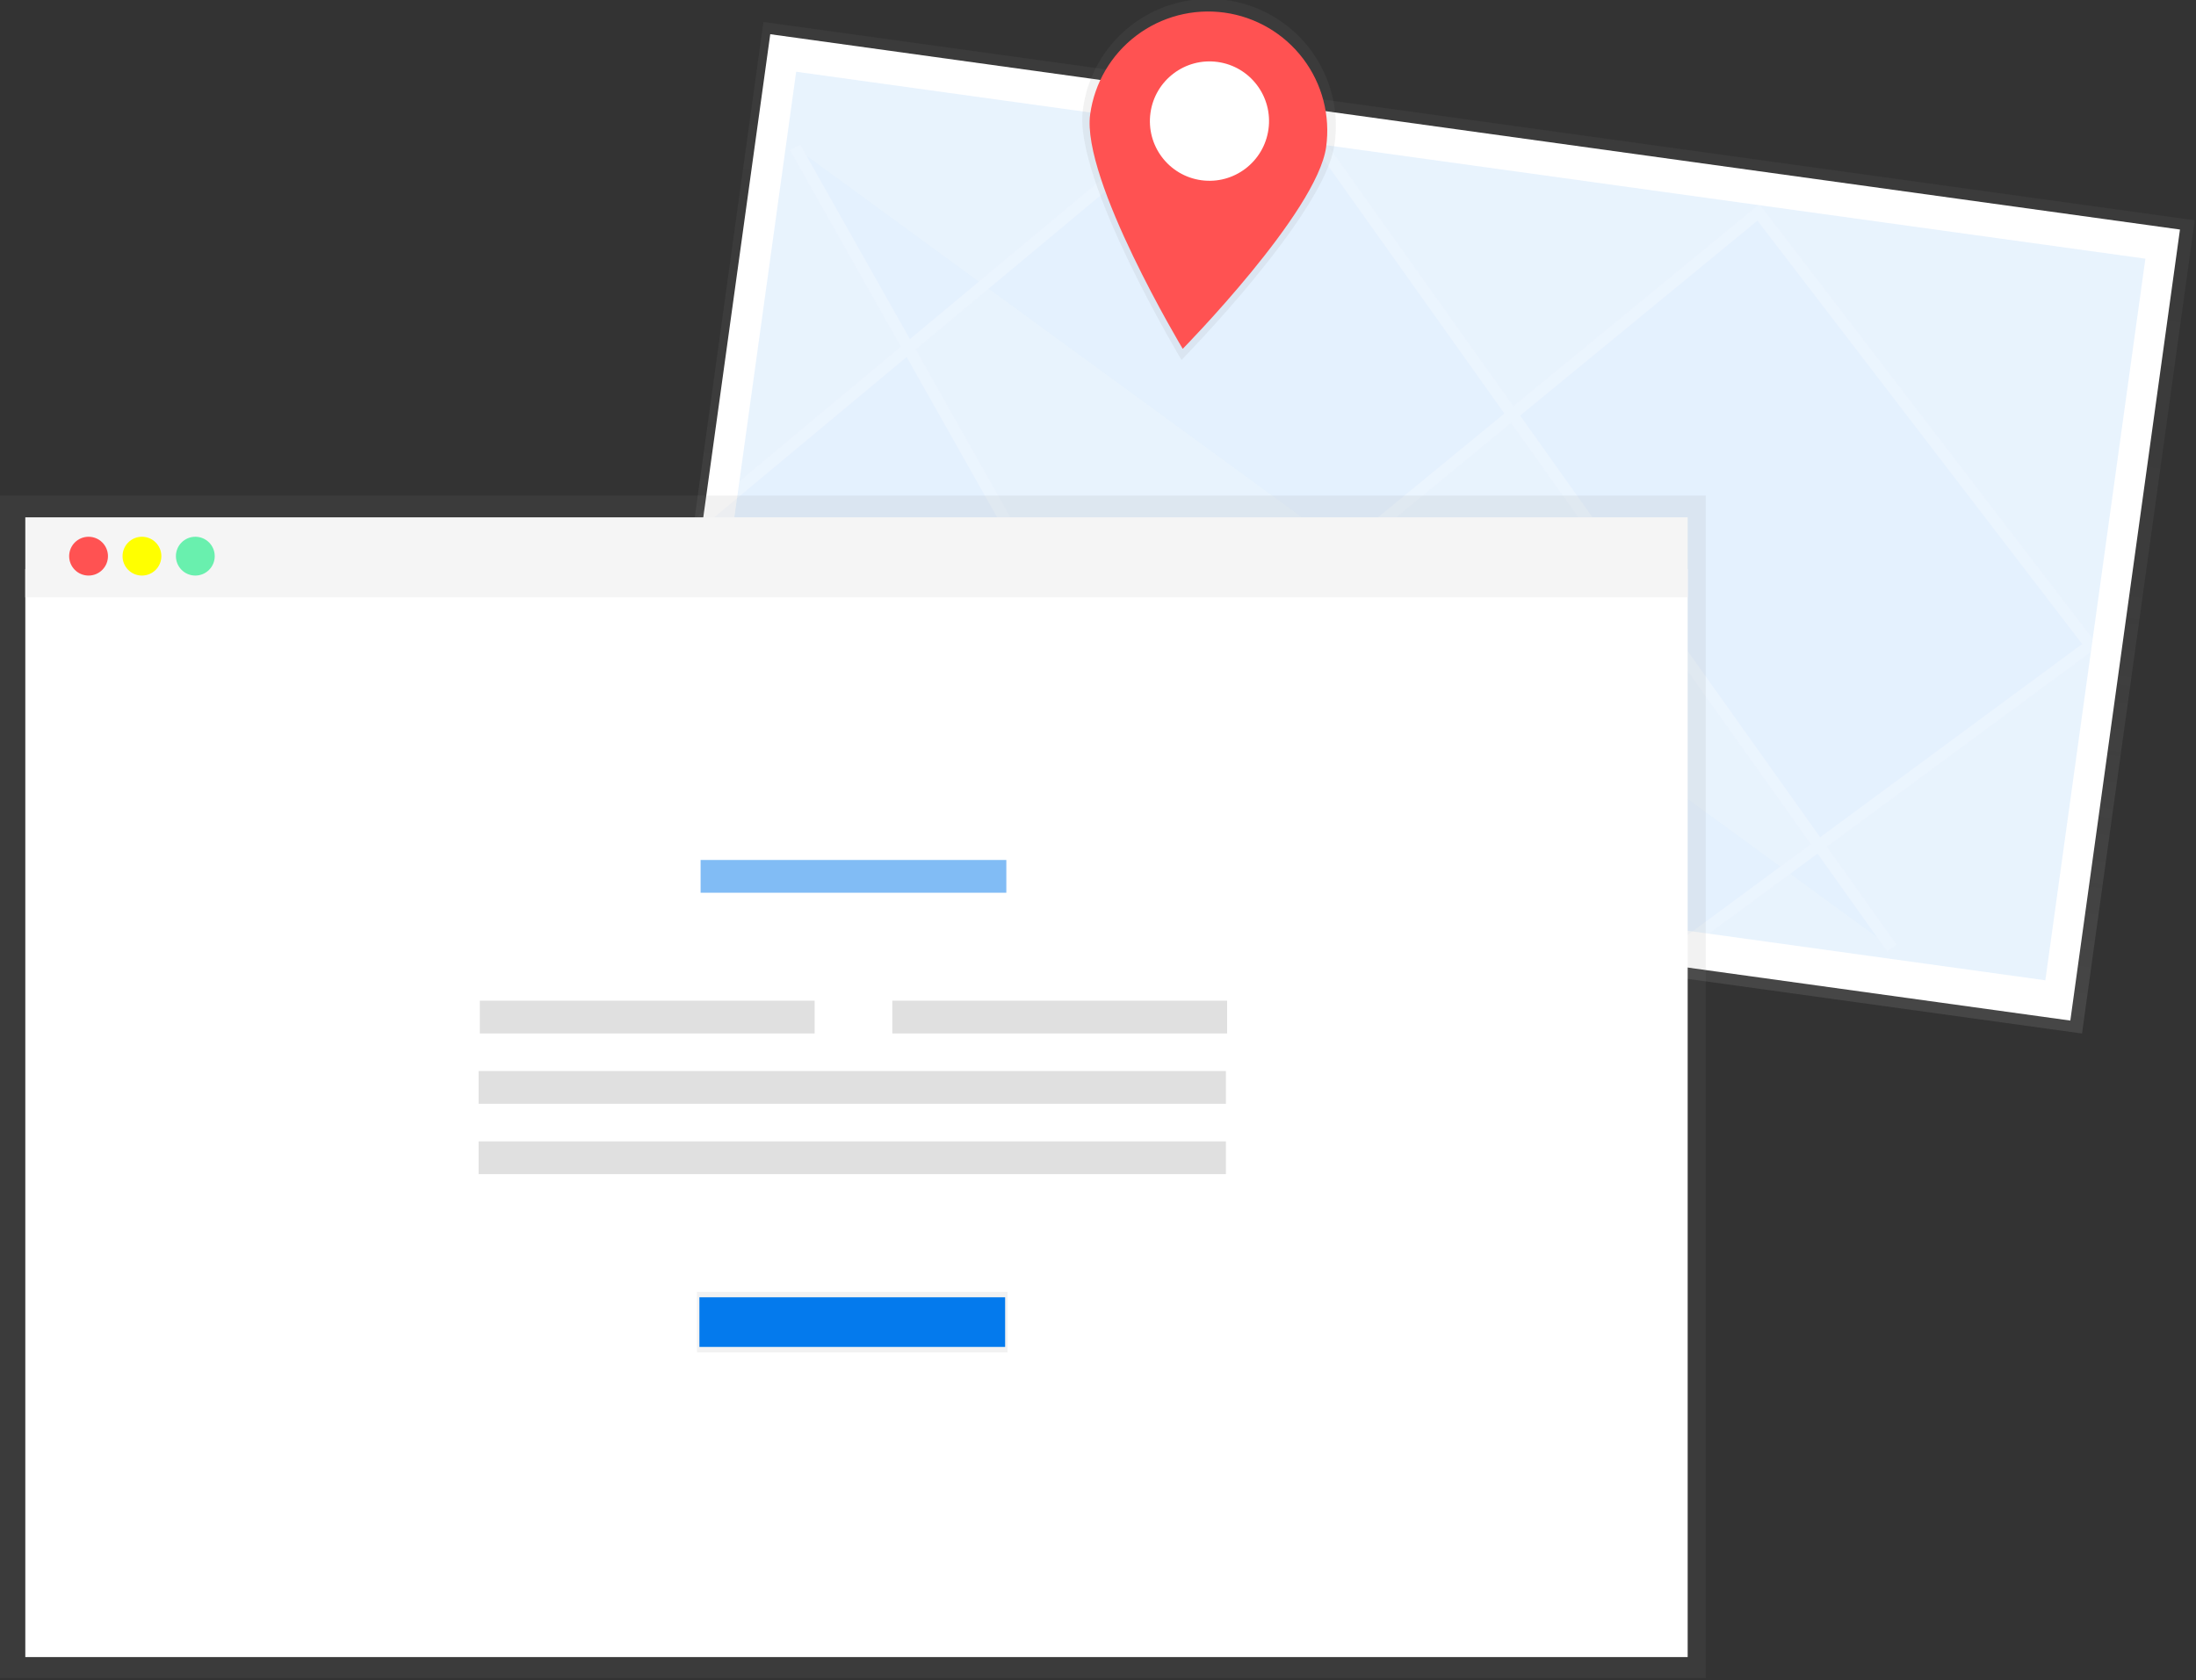 <svg width="946" height="724" viewBox="0 0 946 724" fill="none" xmlns="http://www.w3.org/2000/svg">
<rect x="0" y="0" width="946" height="724" fill="#333333" stroke="none"/>
<g clip-path="url(#clip0)">
<path d="M328.867 9.459L280.305 359.87L896.902 445.32L945.464 94.909L328.867 9.459Z" fill="url(#paint0_linear)"/>
<path d="M939.096 98.902L331.81 14.742L284.575 355.585L891.861 439.745L939.096 98.902Z" fill="white"/>
<g opacity="0.3">
<path opacity="0.3" d="M924.197 111.457L342.972 30.909L299.881 341.847L881.106 422.395L924.197 111.457Z" fill="#047AED"/>
<g opacity="0.3">
<g opacity="0.3">
<path d="M342.5 63.5L541.8 416.84L685.31 436.73L900.5 278L757.5 91.5L387.52 395.45L187.09 320.14L541.8 24.5L815 408.5" fill="#047AED"/>
<path d="M342.5 63.5L541.8 416.84L685.31 436.73L900.5 278L757.5 91.5L387.52 395.45L187.09 320.14L541.8 24.5L815 408.5" stroke="white" stroke-width="5" stroke-miterlimit="10"/>
</g>
</g>
</g>
<path d="M574.85 62.35C570.69 92.35 508.98 155.09 508.98 155.09C508.98 155.09 462.32 77.33 466.48 47.33C467.391 40.151 469.718 33.225 473.325 26.951C476.932 20.678 481.747 15.182 487.493 10.783C493.238 6.384 499.799 3.168 506.796 1.321C513.793 -0.525 521.087 -0.965 528.255 0.028C535.423 1.02 542.323 3.424 548.555 7.101C554.788 10.778 560.229 15.655 564.563 21.45C568.898 27.244 572.04 33.841 573.807 40.858C575.575 47.876 575.933 55.174 574.86 62.33L574.85 62.35Z" fill="url(#paint1_linear)"/>
<path d="M571.29 63.3C567.39 91.44 509.5 150.3 509.5 150.3C509.5 150.3 465.73 77.36 469.63 49.22C471.498 35.74 478.645 23.555 489.498 15.345C500.351 7.134 514.02 3.572 527.5 5.44C540.98 7.308 553.165 14.455 561.375 25.308C569.586 36.161 573.148 49.83 571.28 63.31L571.29 63.3Z" fill="#FF5252"/>
<path d="M546.434 55.7C548.384 41.63 538.585 28.646 524.548 26.701C510.51 24.756 497.55 34.585 495.6 48.655C493.65 62.725 503.449 75.709 517.486 77.654C531.524 79.599 544.484 69.77 546.434 55.7Z" fill="white"/>
<path d="M0 213.51V239.22V723.06H734.81V239.22V213.51H0Z" fill="url(#paint2_linear)"/>
<path d="M727.02 245.21H10.9V714H727.02V245.21Z" fill="white"/>
<path d="M727.02 222.91H10.9V257.4H727.02V222.91Z" fill="#F5F5F5"/>
<path d="M38.15 248C42.767 248 46.51 244.257 46.51 239.64C46.51 235.023 42.767 231.28 38.15 231.28C33.533 231.28 29.79 235.023 29.79 239.64C29.79 244.257 33.533 248 38.15 248Z" fill="#FF5252"/>
<path d="M61.15 248C65.767 248 69.51 244.257 69.51 239.64C69.51 235.023 65.767 231.28 61.15 231.28C56.533 231.28 52.79 235.023 52.79 239.64C52.79 244.257 56.533 248 61.15 248Z" fill="#FFFF00"/>
<path d="M84.14 248C88.757 248 92.5 244.257 92.5 239.64C92.5 235.023 88.757 231.28 84.14 231.28C79.523 231.28 75.78 235.023 75.78 239.64C75.78 244.257 79.523 248 84.14 248Z" fill="#69F0AE"/>
<path opacity="0.5" d="M433.51 370.55H301.81V384.66H433.51V370.55Z" fill="#047AED"/>
<path d="M350.94 431.18H206.7V445.29H350.94V431.18Z" fill="#E0E0E0"/>
<path d="M384.39 445.29H528.63V431.18H384.39V445.29Z" fill="#E0E0E0"/>
<path d="M528.1 461.49H206.17V475.6H528.1V461.49Z" fill="#E0E0E0"/>
<path d="M528.1 491.8H206.17V505.91H528.1V491.8Z" fill="#E0E0E0"/>
<path d="M434.04 556.61H300.25V582.74H434.04V556.61Z" fill="url(#paint3_linear)"/>
<path d="M432.99 558.98H301.29V580.36H432.99V558.98Z" fill="#047AED"/>
</g>
<defs>
<linearGradient id="paint0_linear" x1="589.362" y1="402.7" x2="637.922" y2="52.299" gradientUnits="userSpaceOnUse">
<stop stop-color="#808080" stop-opacity="0.25"/>
<stop offset="0.54" stop-color="#808080" stop-opacity="0.12"/>
<stop offset="1" stop-color="#808080" stop-opacity="0.1"/>
</linearGradient>
<linearGradient id="paint1_linear" x1="63341.3" y1="46142.2" x2="66667.6" y2="22140.2" gradientUnits="userSpaceOnUse">
<stop stop-color="#808080" stop-opacity="0.25"/>
<stop offset="0.54" stop-color="#808080" stop-opacity="0.12"/>
<stop offset="1" stop-color="#808080" stop-opacity="0.1"/>
</linearGradient>
<linearGradient id="paint2_linear" x1="269969" y1="368649" x2="269969" y2="109008" gradientUnits="userSpaceOnUse">
<stop stop-color="#808080" stop-opacity="0.25"/>
<stop offset="0.54" stop-color="#808080" stop-opacity="0.12"/>
<stop offset="1" stop-color="#808080" stop-opacity="0.1"/>
</linearGradient>
<linearGradient id="paint3_linear" x1="49419.9" y1="15783.6" x2="49419.9" y2="15100.8" gradientUnits="userSpaceOnUse">
<stop stop-color="#808080" stop-opacity="0.25"/>
<stop offset="0.54" stop-color="#808080" stop-opacity="0.12"/>
<stop offset="1" stop-color="#808080" stop-opacity="0.1"/>
</linearGradient>
<clipPath id="clip0">
<rect width="945.48" height="723.06" fill="white"/>
</clipPath>
</defs>
</svg>
